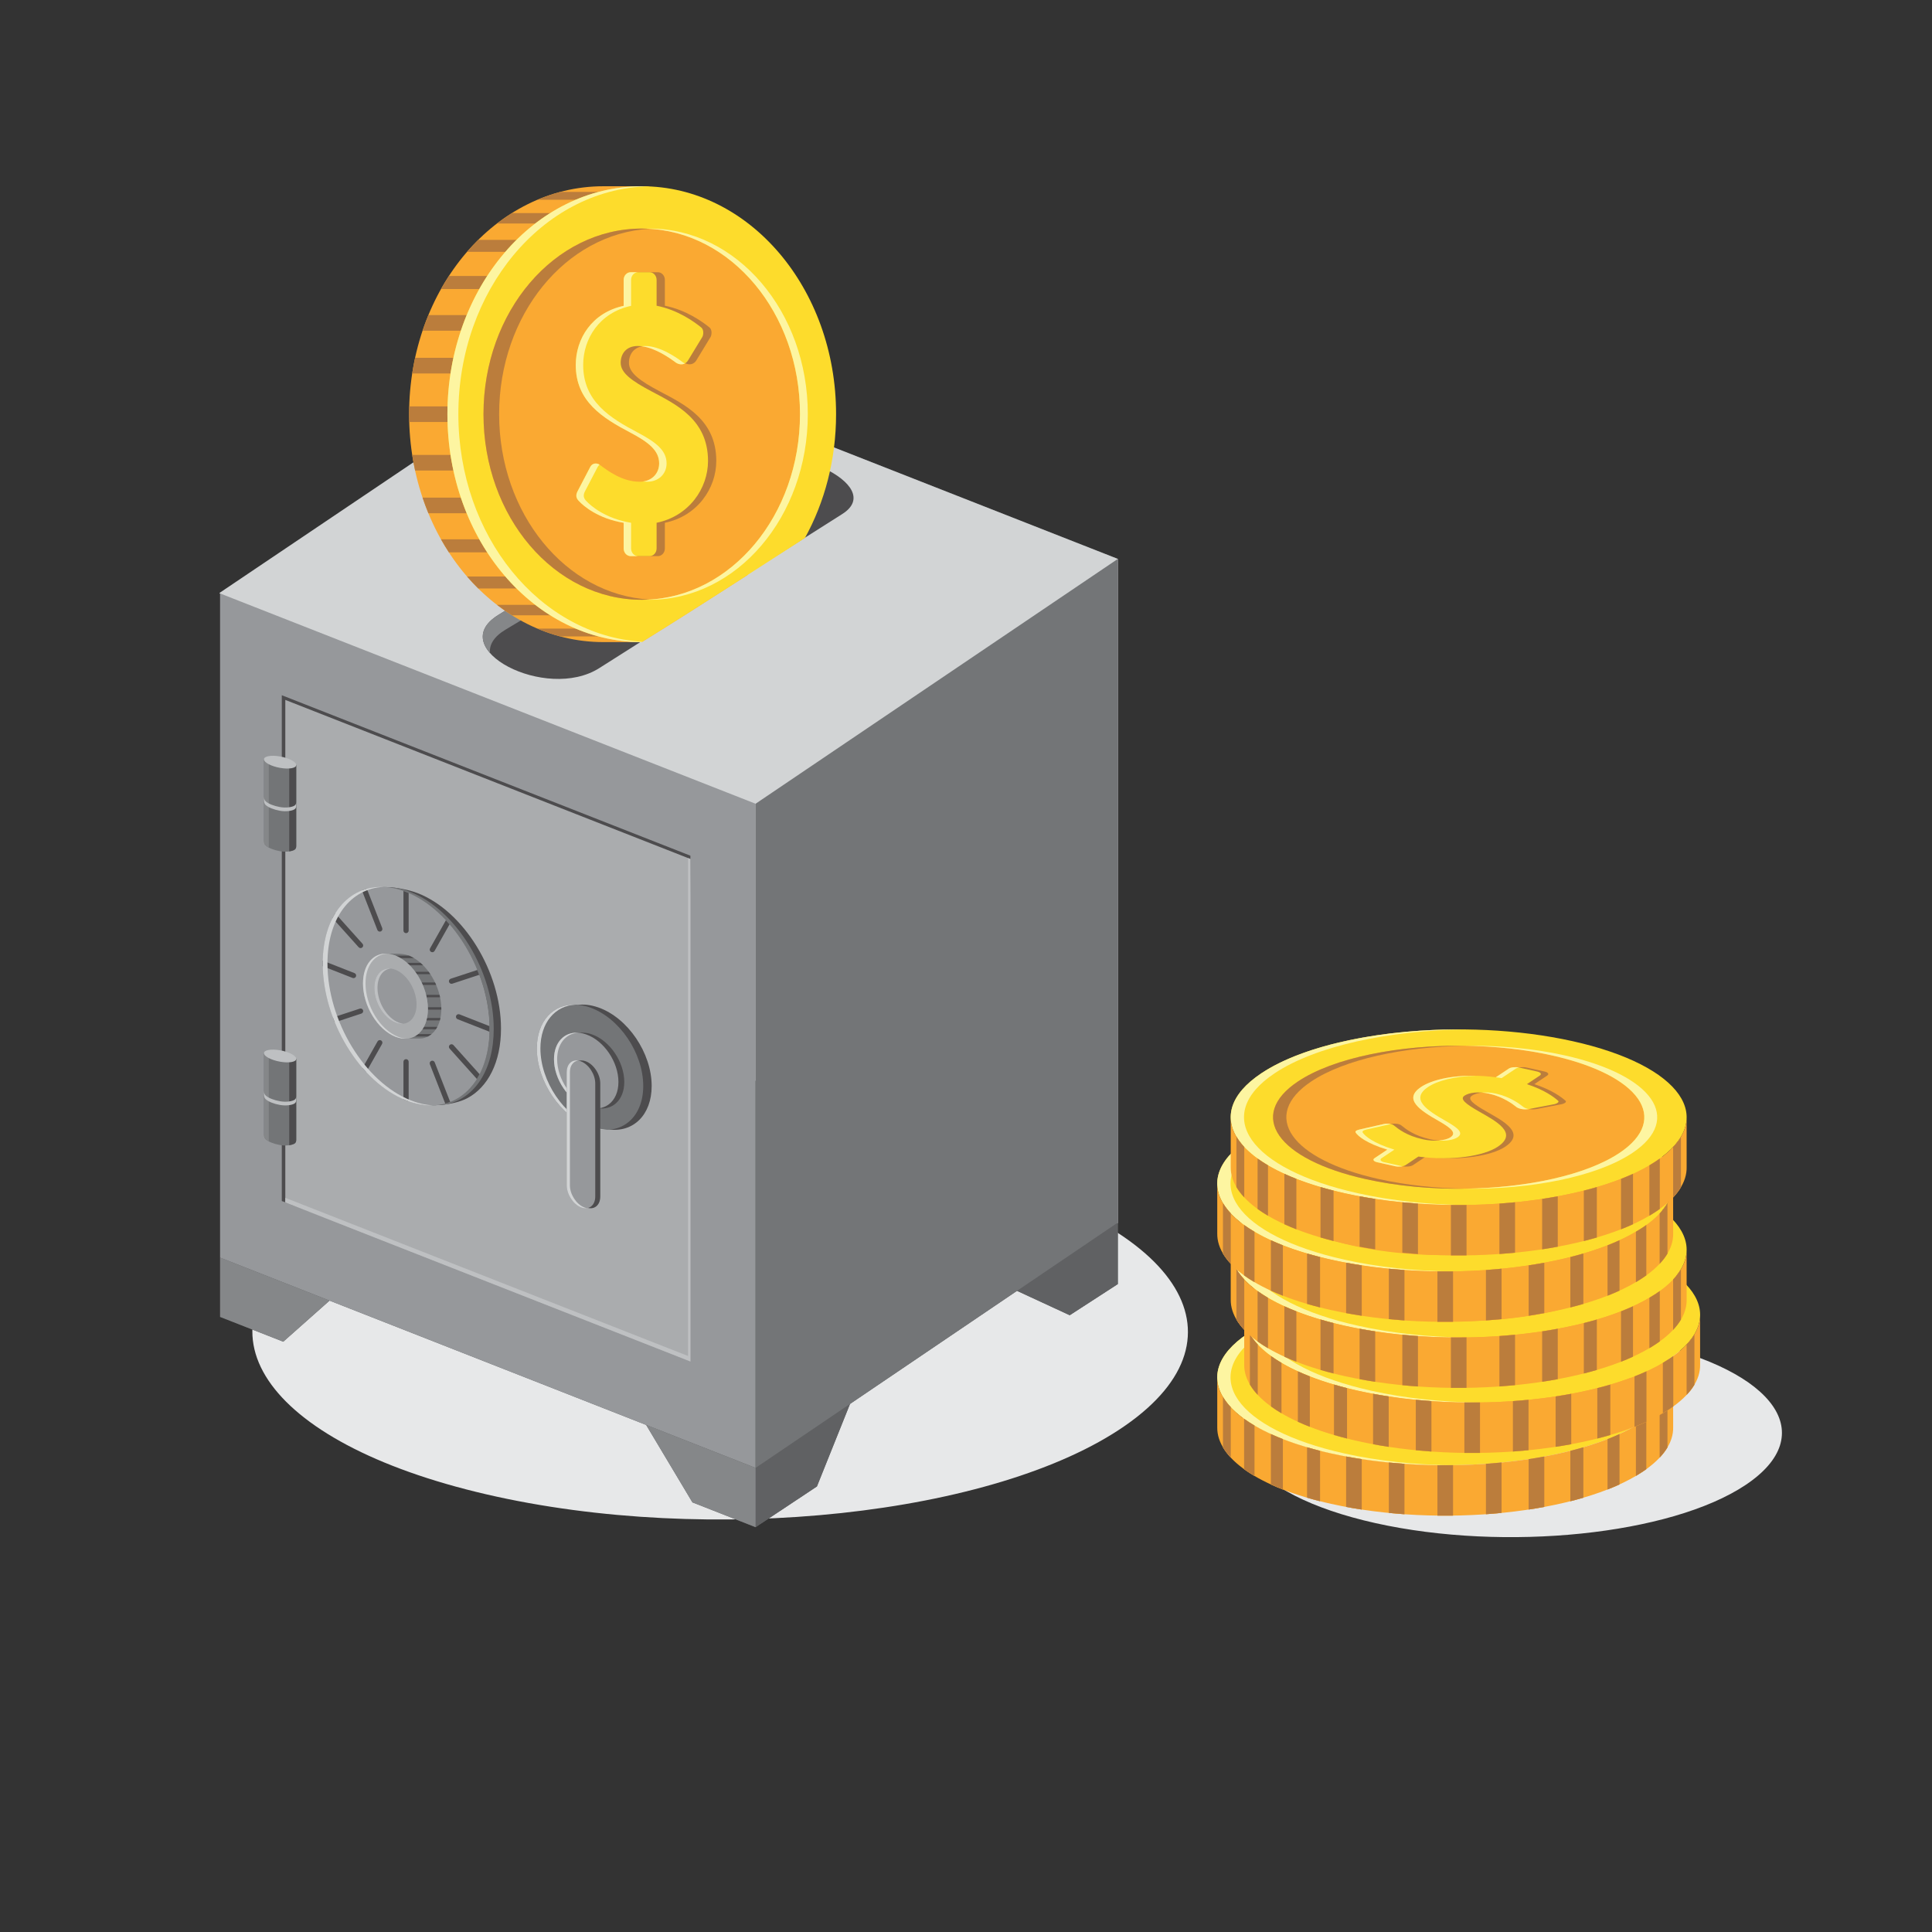 <svg width="646" height="646" viewBox="0 0 646 646" fill="none" xmlns="http://www.w3.org/2000/svg">
<rect x="0" y="0" width="646" height="646" fill="#333333" stroke="none"/>
<mask id="mask0_183_3983" style="mask-type:luminance" maskUnits="userSpaceOnUse" x="0" y="0" width="646" height="646">
<path d="M0 0H646V646H0V0Z" fill="white"/>
</mask>
<g mask="url(#mask0_183_3983)">
<path fill-rule="evenodd" clip-rule="evenodd" d="M318.987 390.936C393.784 408.27 419.413 446.658 376.228 476.679C333.044 506.701 237.397 516.988 162.6 499.654C87.802 482.321 62.174 443.933 105.358 413.911C148.543 383.889 244.189 373.603 318.987 390.936Z" fill="#E7E8E9"/>
<path fill-rule="evenodd" clip-rule="evenodd" d="M252.643 510.642L273.151 497.026L284.216 469.432L340.055 431.618L357.683 439.77L373.764 429.354V408.744L373.763 408.745V186.888V186.875L194.72 116.566L73.385 198.274L73.599 198.522V420.513V440.329L94.716 448.621L110.193 434.883L216.051 476.453L231.527 502.347L252.643 510.639V510.642Z" fill="#606163"/>
<path fill-rule="evenodd" clip-rule="evenodd" d="M252.644 510.641L273.151 497.027L284.534 468.639L252.644 490.029V510.641Z" fill="#606163"/>
<path fill-rule="evenodd" clip-rule="evenodd" d="M373.764 429.354L357.684 439.77L339.821 431.511L373.764 408.744V429.354Z" fill="#606163"/>
<path fill-rule="evenodd" clip-rule="evenodd" d="M194.72 116.566L373.765 186.876V408.955L194.72 338.645L73.384 198.275L194.72 116.566Z" fill="#D2D4D5"/>
<path fill-rule="evenodd" clip-rule="evenodd" d="M73.6 198.434L252.645 268.744V490.823L73.6 420.513V198.434Z" fill="#96989B"/>
<path fill-rule="evenodd" clip-rule="evenodd" d="M94.221 232.462L230.847 286.111L229.671 453.659L94.221 401.579V232.462Z" fill="#4D4C4E"/>
<path fill-rule="evenodd" clip-rule="evenodd" d="M95.397 234.031L230.846 287.222V455.228L95.397 402.037V234.031Z" fill="#AAACAE"/>
<path fill-rule="evenodd" clip-rule="evenodd" d="M139.641 298.635C155.035 304.611 167.519 324.88 167.519 343.906C167.519 355.209 163.113 363.534 156.311 367.17C151.566 369.708 142.52 370.351 137.665 368.468C137.337 368.342 137.011 368.006 136.686 367.866C151.661 373.083 163.651 362.554 163.651 343.906C163.651 324.88 151.169 304.613 135.773 298.635C131.367 296.924 127.202 296.572 123.498 297.382C128.216 295.649 135.996 297.221 139.641 298.635Z" fill="#4D4C4E"/>
<path fill-rule="evenodd" clip-rule="evenodd" d="M149.335 369.232C147.524 369.49 145.641 369.598 143.845 369.541C142.24 369.4 140.58 369.065 138.88 368.523C152.813 372.023 163.651 361.635 163.651 343.907C163.651 324.88 151.17 304.613 135.772 298.635C131.367 296.925 127.202 296.572 123.497 297.383C126.049 296.446 129.498 296.475 132.704 296.924C134.17 297.203 135.675 297.635 137.21 298.238C152.606 304.284 165.087 324.787 165.087 344.031C165.087 357.844 158.658 367.254 149.335 369.232Z" fill="#737577"/>
<path fill-rule="evenodd" clip-rule="evenodd" d="M135.772 298.237C151.169 304.284 163.651 324.787 163.651 344.031C163.651 363.277 151.169 373.976 135.772 367.931C120.376 361.883 107.894 341.381 107.894 322.136C107.894 302.89 120.376 292.19 135.772 298.237Z" fill="#96989B"/>
<path fill-rule="evenodd" clip-rule="evenodd" d="M128.578 318.873C128.652 318.865 128.729 318.862 128.807 318.862L128.984 318.863C128.847 318.863 128.711 318.867 128.578 318.873ZM136.711 319.519C142.701 321.87 147.562 329.853 147.562 337.345C147.562 342.801 144.984 346.494 141.269 347.186C140.933 347.248 140.632 347.234 140.294 347.234L136.494 347.233C140.366 346.682 143.077 342.942 143.077 337.345C143.077 329.853 138.219 321.872 132.226 319.519C131.109 319.081 130.034 318.869 129.022 318.863L132.839 318.888C134.045 318.896 135.349 318.985 136.711 319.519Z" fill="#737577"/>
<path fill-rule="evenodd" clip-rule="evenodd" d="M144.298 345.76C143.916 346.076 143.509 346.348 143.076 346.57H138.59C139.023 346.347 139.432 346.076 139.814 345.76H144.298ZM146.224 343.349C146.073 343.633 145.909 343.903 145.736 344.158H141.252C141.426 343.903 141.589 343.633 141.74 343.349H146.224ZM147.268 340.374C147.212 340.652 147.146 340.922 147.073 341.185H142.589C142.662 340.922 142.727 340.651 142.782 340.374H147.268ZM147.553 336.785L147.562 337.345L147.559 337.596H143.075L143.077 337.345L143.066 336.785H147.553ZM146.959 332.643C147.027 332.914 147.089 333.185 147.146 333.455H142.662C142.605 333.185 142.543 332.914 142.474 332.643H146.959ZM145.47 328.519C145.598 328.786 145.72 329.058 145.837 329.33H141.352C141.235 329.057 141.113 328.787 140.986 328.519H145.47ZM143.326 324.93C143.52 325.194 143.709 325.463 143.894 325.74H139.41C139.226 325.464 139.035 325.194 138.841 324.93H143.326ZM140.611 321.956C140.906 322.212 141.194 322.484 141.475 322.766H136.992C136.71 322.484 136.422 322.212 136.127 321.956H140.611ZM136.773 319.545C137.331 319.768 137.878 320.04 138.414 320.356H133.93C133.393 320.041 132.845 319.768 132.287 319.545H136.773Z" fill="#4D4C4E"/>
<path fill-rule="evenodd" clip-rule="evenodd" d="M127.802 310.321L122.663 297.176C122.101 297.332 121.55 297.513 121.01 297.722L126.183 310.954C126.356 311.399 126.861 311.621 127.308 311.446C127.754 311.272 127.976 310.768 127.802 310.321ZM121.217 315.565C121.536 315.922 121.505 316.472 121.149 316.79C120.792 317.11 120.242 317.079 119.923 316.722L111.187 306.987C111.471 306.436 111.773 305.906 112.09 305.395L121.217 315.565ZM159.453 360.776C159.77 360.264 160.071 359.734 160.355 359.183L151.618 349.446C151.3 349.09 150.75 349.06 150.393 349.378C150.036 349.698 150.005 350.248 150.324 350.604L159.453 360.776ZM118.537 325.38C118.984 325.554 119.204 326.06 119.03 326.506C118.856 326.952 118.351 327.173 117.905 326.999L107.904 323.072C107.897 322.759 107.894 322.446 107.894 322.135C107.894 321.823 107.897 321.512 107.904 321.205L118.537 325.38ZM163.641 344.964L153.005 340.787C152.56 340.614 152.338 340.107 152.512 339.66C152.687 339.215 153.192 338.994 153.639 339.167L163.641 343.095C163.647 343.408 163.651 343.719 163.651 344.03C163.651 344.344 163.647 344.655 163.641 344.964ZM120.302 337.257C120.758 337.109 121.249 337.359 121.397 337.815C121.544 338.271 121.294 338.762 120.838 338.91L111.948 341.834C111.73 341.297 111.519 340.756 111.315 340.214L120.302 337.257ZM160.232 325.954L151.246 328.91C150.79 329.059 150.298 328.811 150.147 328.355C149.997 327.899 150.245 327.406 150.701 327.256L159.595 324.331C159.816 324.868 160.028 325.409 160.232 325.954ZM126.241 348.214C126.476 347.797 127.005 347.649 127.422 347.883C127.839 348.119 127.987 348.647 127.752 349.064L122.447 358.464C122.033 358.02 121.625 357.565 121.225 357.1L126.241 348.214ZM150.321 309.067L145.307 317.956C145.072 318.372 144.543 318.521 144.126 318.285C143.709 318.051 143.561 317.521 143.797 317.104L149.1 307.702C149.512 308.146 149.92 308.603 150.321 309.067ZM134.901 355.02C134.901 354.54 135.291 354.149 135.772 354.149C136.254 354.149 136.643 354.54 136.643 355.02V368.253C136.354 368.151 136.064 368.044 135.772 367.93C135.481 367.815 135.191 367.694 134.901 367.569V355.02ZM136.643 298.597V311.146C136.643 311.627 136.254 312.016 135.772 312.016C135.291 312.016 134.901 311.627 134.901 311.146V297.912C135.191 298.015 135.481 298.122 135.772 298.236C136.064 298.351 136.354 298.472 136.643 298.597ZM148.875 368.992L143.734 355.847C143.56 355.402 143.781 354.896 144.228 354.722C144.674 354.548 145.179 354.77 145.354 355.216L150.528 368.445C149.99 368.654 149.439 368.838 148.875 368.992Z" fill="#4D4C4E"/>
<path fill-rule="evenodd" clip-rule="evenodd" d="M73.6 440.33L94.716 448.621L110.193 434.883L73.6 420.513V440.33Z" fill="#858789"/>
<path fill-rule="evenodd" clip-rule="evenodd" d="M252.644 510.64L231.527 502.347L216.051 476.452L252.644 490.824V510.64Z" fill="#858789"/>
<path fill-rule="evenodd" clip-rule="evenodd" d="M132.226 319.516C138.22 321.87 143.08 329.853 143.08 337.346C143.08 344.839 138.22 349.005 132.226 346.651C126.23 344.297 121.372 336.314 121.372 328.821C121.372 321.327 126.23 317.162 132.226 319.516Z" fill="#AAACAE"/>
<path fill-rule="evenodd" clip-rule="evenodd" d="M200.108 336.874C209.934 340.338 217.899 352.089 217.899 363.119C217.899 372.867 211.68 378.788 203.454 377.643C209.653 376.709 213.974 371.244 213.974 363.12C213.974 352.089 206.008 340.338 196.183 336.873C195.04 336.468 193.921 336.198 192.839 336.048C195.059 335.714 197.519 335.961 200.108 336.874Z" fill="#4D4C4E"/>
<path fill-rule="evenodd" clip-rule="evenodd" d="M197.288 336.873C207.115 340.338 215.079 352.09 215.079 363.12C215.079 374.151 207.115 380.283 197.288 376.818C187.462 373.354 179.498 361.601 179.498 350.572C179.498 339.54 187.462 333.408 197.288 336.873Z" fill="#737577"/>
<path fill-rule="evenodd" clip-rule="evenodd" d="M203.224 377.773C201.367 377.855 199.37 377.553 197.288 376.82C187.462 373.353 179.497 361.603 179.497 350.571C179.497 341.382 185.025 335.594 192.551 335.92C185.645 336.228 180.696 341.878 180.696 350.571C180.696 361.603 188.661 373.353 198.487 376.82C200.127 377.398 201.715 377.708 203.224 377.773Z" fill="#D2D4D5"/>
<path fill-rule="evenodd" clip-rule="evenodd" d="M373.764 186.888V408.818L373.651 408.868L252.644 490.813V268.746L373.764 186.888Z" fill="#737577"/>
<path fill-rule="evenodd" clip-rule="evenodd" d="M248.652 154.613L166.565 205.656C148.506 216.886 182.547 234.703 200.364 223.404L281.632 171.871C296.959 162.152 261.371 146.704 248.652 154.613Z" fill="#4D4C4E"/>
<path fill-rule="evenodd" clip-rule="evenodd" d="M251.426 153.351L166.566 205.657C160.186 209.589 160.26 214.307 163.819 218.292C163.59 215.657 165.051 212.929 168.963 210.576L255.715 158.397L251.426 153.351Z" fill="#858789"/>
<path fill-rule="evenodd" clip-rule="evenodd" d="M201.77 62.276L216.56 62.28C245.061 70.35 266.749 102.582 266.749 138.488C266.749 159.148 260.529 178.267 249.854 192.336C238.169 199.86 226.46 207.345 214.612 214.686L201.77 214.698C165.885 214.698 136.792 180.577 136.792 138.488C136.792 96.398 165.885 62.276 201.77 62.276Z" fill="#FAA932"/>
<path fill-rule="evenodd" clip-rule="evenodd" d="M141.291 166.394H162.673V171.62H143.242C142.538 169.912 141.888 168.17 141.291 166.394ZM147.458 180.33L170.24 180.329V184.684H150.09C149.171 183.272 148.293 181.818 147.458 180.33ZM156.166 192.765H178.295V196.771H159.911C158.618 195.493 157.368 194.156 156.166 192.765ZM179.718 210.188L203.858 210.189V212.802H187.338C184.735 212.109 182.192 211.235 179.718 210.188ZM166.18 202.249H188.961V205.733H171.185C169.469 204.658 167.799 203.495 166.18 202.249ZM136.834 135.884H157.678V141.109H136.835C136.808 140.239 136.792 139.366 136.792 138.489C136.792 137.616 136.808 136.748 136.834 135.884ZM138.797 119.641L159.366 119.642V124.868H137.83C138.101 123.105 138.423 121.361 138.797 119.641ZM143.242 105.355H162.686V110.582H141.291C141.887 108.806 142.538 107.063 143.242 105.355ZM150.089 92.291H170.253V96.646L147.457 96.647C148.292 95.159 149.17 93.704 150.089 92.291ZM159.908 80.204L178.307 80.203V84.209L156.166 84.21C157.368 82.821 158.616 81.481 159.908 80.204ZM187.338 64.173L203.871 64.174V66.787L179.71 66.786C182.186 65.739 184.734 64.867 187.338 64.173ZM171.181 71.242H188.974V74.726L166.178 74.727C167.796 73.481 169.466 72.318 171.181 71.242ZM137.831 152.107H159.353V157.333L138.797 157.332C138.424 155.614 138.102 153.871 137.831 152.107Z" fill="#BB7D3C"/>
<path fill-rule="evenodd" clip-rule="evenodd" d="M214.581 62.276C250.466 62.276 279.558 96.397 279.558 138.487C279.558 153.759 275.725 167.981 269.13 179.905C251.002 191.588 232.961 203.315 214.59 214.698H214.581C178.694 214.698 149.602 180.577 149.602 138.487C149.602 96.398 178.694 62.276 214.581 62.276Z" fill="#FDDC2C"/>
<path fill-rule="evenodd" clip-rule="evenodd" d="M214.581 76.428C243.804 76.428 267.493 104.214 267.493 138.489C267.493 172.762 243.804 200.548 214.581 200.548C185.358 200.548 161.668 172.762 161.668 138.488C161.668 104.214 185.358 76.428 214.581 76.428Z" fill="#FAA932"/>
<path fill-rule="evenodd" clip-rule="evenodd" d="M214.581 76.428C215.457 76.428 216.328 76.455 217.194 76.504C189.185 78.102 166.893 105.242 166.893 138.488C166.893 171.734 189.185 198.875 217.194 200.472C216.328 200.521 215.457 200.548 214.581 200.548C185.358 200.548 161.668 172.762 161.668 138.488C161.668 104.214 185.358 76.428 214.581 76.428Z" fill="#BB7D3C"/>
<path fill-rule="evenodd" clip-rule="evenodd" d="M222.308 174.797C233.124 172.6 239.503 163.324 239.503 154.127C239.503 140.225 228.798 135.217 220.536 130.82C213.964 127.345 210.301 124.687 210.301 121.313C210.301 118.349 212.086 115.691 216.029 115.69C221.005 115.692 226.546 119.577 228.706 121.212C230.582 122.438 232.179 121.621 232.837 120.497L237.625 112.624C238 111.909 238.189 110.069 237.062 109.355C234.783 107.536 229.434 103.645 222.308 102.222V93.578C222.308 92.873 222.044 92.235 221.619 91.772C221.194 91.31 220.607 91.022 219.959 91.022H213.646C212.998 91.022 212.41 91.31 211.986 91.772C211.561 92.234 211.296 92.874 211.296 93.579V102.266C200.617 104.561 195.278 113.333 195.278 122.03C195.278 134.296 204.386 139.815 213.494 144.62C219.691 147.891 223.165 150.651 223.165 154.944C223.165 158.522 220.677 162.601 216.92 162.601C211.005 162.601 205.623 162.305 203.003 160.355C202.057 159.65 200.999 159.954 199.81 160.968L195.842 164.348C194.684 165.336 195.466 166.596 196.217 167.414C197.99 169.344 202.862 173.409 211.296 174.803V183.397C211.296 184.1 211.561 184.739 211.986 185.203H211.989C212.414 185.665 213.002 185.952 213.646 185.952H219.959C220.602 185.953 221.19 185.665 221.615 185.203H221.619C222.044 184.74 222.308 184.099 222.308 183.396V174.797Z" fill="#BB7D3C"/>
<path fill-rule="evenodd" clip-rule="evenodd" d="M219.544 174.798C230.362 172.6 236.74 163.324 236.74 154.127C236.74 140.225 226.036 135.216 217.773 130.822C211.2 127.345 207.537 124.687 207.537 121.314C207.537 118.35 209.322 115.691 213.266 115.691C218.242 115.691 223.782 119.577 225.942 121.212C227.82 122.438 229.416 121.621 230.072 120.496L234.861 112.626C235.237 111.91 235.425 110.069 234.299 109.356C232.02 107.536 226.672 103.645 219.544 102.223V93.579C219.544 92.874 219.28 92.234 218.856 91.771C218.432 91.31 217.844 91.021 217.196 91.022L210.882 91.021C210.234 91.023 209.647 91.31 209.223 91.773C208.798 92.235 208.534 92.874 208.534 93.579V102.266C197.854 104.56 192.516 113.333 192.516 122.03C192.516 134.296 201.622 139.815 210.73 144.619C216.927 147.891 220.401 150.652 220.401 154.945C220.401 158.524 217.678 161.077 213.923 161.077C208.008 161.078 203.219 157.398 200.591 155.456C199.651 154.74 198.148 154.74 197.397 156.068L193.078 164.349C192.421 165.677 192.702 166.597 193.453 167.416C195.226 169.345 200.098 173.408 208.534 174.803V183.397C208.534 184.101 208.798 184.74 209.223 185.204H209.225C209.65 185.666 210.239 185.952 210.882 185.951L217.196 185.952C217.838 185.952 218.427 185.664 218.852 185.202H218.856C219.28 184.739 219.544 184.101 219.544 183.397V174.798Z" fill="#FDDC2C"/>
<path fill-rule="evenodd" clip-rule="evenodd" d="M214.58 62.276C215.193 62.275 215.801 62.287 216.41 62.308C181.37 63.444 153.26 97.116 153.26 138.488C153.26 179.21 180.495 212.471 214.765 214.59L214.59 214.698H214.58C178.694 214.698 149.602 180.577 149.602 138.488C149.602 96.398 178.694 62.276 214.58 62.276Z" fill="#FDF5A1"/>
<path fill-rule="evenodd" clip-rule="evenodd" d="M200.477 155.374C199.533 154.741 198.119 154.792 197.397 156.068L193.078 164.349C192.421 165.677 192.702 166.597 193.453 167.416C195.226 169.345 200.098 173.407 208.534 174.803V183.397C208.534 184.1 208.798 184.74 209.223 185.204H209.225C209.65 185.666 210.239 185.952 210.882 185.951L213.335 185.952C212.703 185.945 212.127 185.658 211.709 185.202L211.706 185.203C211.28 184.74 211.016 184.1 211.016 183.397V174.803C202.58 173.407 197.709 169.345 195.936 167.416C195.185 166.596 194.903 165.677 195.561 164.349L199.879 156.067C200.046 155.774 200.25 155.545 200.477 155.374ZM213.334 91.022C212.699 91.03 212.123 91.316 211.706 91.772C211.28 92.235 211.016 92.874 211.016 93.579V102.266C200.336 104.56 194.998 113.333 194.998 122.03C194.998 134.296 204.106 139.815 213.213 144.62C219.41 147.891 222.884 150.65 222.884 154.944C222.884 158.522 220.162 161.077 216.406 161.076C215.925 161.077 215.452 161.052 214.985 161.006C218.181 160.572 220.401 158.176 220.401 154.945C220.401 150.651 216.927 147.891 210.73 144.619C201.622 139.815 192.516 134.296 192.516 122.03C192.516 113.333 197.854 104.56 208.534 102.266V93.579C208.534 92.874 208.798 92.235 209.223 91.773C209.647 91.31 210.234 91.023 210.882 91.021L213.334 91.022ZM214.577 115.777C219.182 116.351 223.97 119.718 225.942 121.212C227.126 121.987 228.2 121.946 228.996 121.528C228.809 121.444 228.618 121.337 228.425 121.212C226.265 119.577 220.724 115.691 215.748 115.691C215.335 115.691 214.943 115.722 214.577 115.777Z" fill="#FDF5A1"/>
<path fill-rule="evenodd" clip-rule="evenodd" d="M217.194 76.428C246.417 76.428 270.106 104.214 270.106 138.488C270.106 172.762 246.417 200.548 217.194 200.548C216.757 200.548 216.322 200.542 215.887 200.528C244.506 199.713 267.492 172.249 267.492 138.488C267.492 104.727 244.506 77.261 215.887 76.448C216.322 76.435 216.757 76.428 217.194 76.428Z" fill="#FDF5A1"/>
<path fill-rule="evenodd" clip-rule="evenodd" d="M88.263 253.868L99.05 255.753V282.903C99.05 283.537 98.855 283.972 98.285 284.244C97.411 284.665 95.647 284.971 93.615 284.614C91.564 284.255 89.787 283.524 88.922 282.768C88.264 282.191 88.288 281.615 88.263 280.992V253.868ZM88.263 352.114L99.05 353.999V381.149C99.05 381.783 98.855 382.217 98.285 382.49C97.411 382.909 95.647 383.217 93.615 382.86C91.564 382.5 89.787 381.769 88.922 381.013C88.264 380.437 88.288 379.861 88.263 379.237V352.114Z" fill="#737577"/>
<path fill-rule="evenodd" clip-rule="evenodd" d="M89.881 254.151V283.407C89.496 283.202 89.171 282.986 88.922 282.768C88.264 282.193 88.29 281.616 88.263 280.992V253.868L89.881 254.151ZM88.263 352.114L89.881 352.397V381.652C89.496 381.447 89.171 381.231 88.922 381.013C88.264 380.437 88.29 379.861 88.263 379.237V352.114Z" fill="#858789"/>
<path fill-rule="evenodd" clip-rule="evenodd" d="M96.704 284.682V255.344L99.051 255.753V282.903C99.051 283.539 98.856 283.973 98.285 284.245C97.908 284.428 97.363 284.587 96.704 284.682ZM96.704 353.589L99.051 353.999V381.149C99.051 381.784 98.856 382.217 98.285 382.491C97.908 382.672 97.363 382.832 96.704 382.927V353.589Z" fill="#4D4C4E"/>
<path fill-rule="evenodd" clip-rule="evenodd" d="M99.05 268.17V269.381C99.05 270.016 98.855 270.45 98.284 270.723C97.41 271.143 95.646 271.449 93.615 271.092C91.564 270.733 89.788 270.002 88.922 269.246C88.265 268.669 88.289 268.093 88.264 267.469V266.23C88.289 266.853 88.265 267.429 88.922 268.006C89.788 268.762 91.564 269.492 93.615 269.852C95.646 270.208 97.41 269.902 98.284 269.482C98.847 269.214 99.045 268.789 99.05 268.17Z" fill="#BEC0C2"/>
<path fill-rule="evenodd" clip-rule="evenodd" d="M99.05 366.539V367.748C99.05 368.384 98.855 368.819 98.284 369.091C97.41 369.511 95.646 369.816 93.615 369.461C91.564 369.102 89.788 368.37 88.922 367.614C88.265 367.038 88.289 366.462 88.264 365.839V364.598C88.289 365.221 88.265 365.798 88.922 366.374C89.788 367.131 91.564 367.861 93.615 368.22C95.646 368.577 97.41 368.271 98.284 367.851C98.847 367.582 99.045 367.158 99.05 366.539Z" fill="#BEC0C2"/>
<path fill-rule="evenodd" clip-rule="evenodd" d="M197.966 345.879C203.921 347.978 208.742 355.093 208.742 361.775C208.742 367.817 204.795 371.433 199.633 370.513C203.213 369.811 205.68 366.551 205.68 361.775C205.68 355.093 200.856 347.977 194.906 345.879C194.34 345.679 193.784 345.533 193.24 345.435C194.668 345.155 196.272 345.281 197.966 345.879Z" fill="#4D4C4E"/>
<path fill-rule="evenodd" clip-rule="evenodd" d="M196.012 345.878C201.962 347.976 206.786 355.093 206.786 361.775C206.786 368.454 201.962 372.168 196.012 370.069C190.062 367.971 185.238 360.854 185.238 354.173C185.238 347.494 190.062 343.779 196.012 345.878Z" fill="#96989B"/>
<path fill-rule="evenodd" clip-rule="evenodd" d="M199.768 370.639C198.598 370.714 197.332 370.535 196.011 370.07C190.062 367.971 185.237 360.854 185.237 354.174C185.237 348.54 188.668 345.016 193.313 345.311C189.214 345.577 186.294 348.978 186.294 354.174C186.294 360.854 191.118 367.971 197.067 370.07C198 370.398 198.904 370.584 199.768 370.639Z" fill="#D2D4D5"/>
<path fill-rule="evenodd" clip-rule="evenodd" d="M195.948 354.889C198.57 355.92 200.714 359.234 200.714 362.26V400.071C200.714 403.097 198.571 404.729 195.949 403.699L195.945 403.697C197.08 403.136 197.815 401.842 197.815 400.071V362.26C197.815 359.235 195.674 355.922 193.053 354.891C193.857 354.493 194.862 354.462 195.948 354.889Z" fill="#4D4C4E"/>
<path fill-rule="evenodd" clip-rule="evenodd" d="M194.267 354.888C196.889 355.918 199.033 359.235 199.033 362.26V400.069C199.033 403.095 196.889 404.728 194.267 403.698C191.646 402.669 189.501 399.352 189.501 396.326V358.517C189.501 355.492 191.646 353.859 194.267 354.888Z" fill="#96989B"/>
<path fill-rule="evenodd" clip-rule="evenodd" d="M196.311 403.966C195.691 404.065 194.998 403.985 194.267 403.699C191.646 402.669 189.502 399.353 189.502 396.327V358.517C189.502 355.879 191.13 354.301 193.282 354.62C191.674 354.876 190.559 356.332 190.559 358.517V396.327C190.559 399.353 192.703 402.669 195.324 403.699C195.663 403.832 195.992 403.919 196.311 403.966Z" fill="#D2D4D5"/>
<path fill-rule="evenodd" clip-rule="evenodd" d="M135.904 347.297C134.756 347.362 133.515 347.159 132.225 346.652C126.231 344.297 121.371 336.315 121.371 328.821C121.371 322.557 124.769 318.62 129.385 318.873C125.204 319.117 122.216 322.944 122.216 328.82C122.216 336.314 127.075 344.297 133.071 346.652C134.051 347.037 135.001 347.246 135.904 347.297Z" fill="#D2D4D5"/>
<path fill-rule="evenodd" clip-rule="evenodd" d="M144.927 369.601C142.059 369.719 138.979 369.188 135.772 367.93C120.375 361.883 107.895 341.381 107.895 322.135C107.895 306.158 116.497 296.074 128.228 296.567C117.323 297.016 109.495 306.895 109.495 322.135C109.495 341.381 121.977 361.883 137.373 367.93C139.991 368.958 142.525 369.501 144.927 369.601Z" fill="#D2D4D5"/>
<path fill-rule="evenodd" clip-rule="evenodd" d="M132.225 324.256C136.127 325.787 139.288 330.982 139.288 335.856C139.288 340.732 136.127 343.444 132.225 341.912C128.325 340.379 125.163 335.185 125.163 330.309C125.163 325.435 128.325 322.724 132.225 324.256Z" fill="#96989B"/>
<path fill-rule="evenodd" clip-rule="evenodd" d="M134.865 342.31C134.05 342.401 133.158 342.278 132.226 341.911C128.325 340.38 125.164 335.185 125.164 330.31C125.164 326.115 127.504 323.522 130.642 323.857C128.048 324.144 126.219 326.599 126.219 330.31C126.219 335.185 129.381 340.38 133.281 341.911C133.825 342.126 134.355 342.255 134.865 342.31Z" fill="#BEC0C2"/>
<path fill-rule="evenodd" clip-rule="evenodd" d="M230.062 286.913L230.846 287.221V455.227L95.397 402.036V400.516L230.062 453.398V286.913Z" fill="#BEC0C2"/>
<path fill-rule="evenodd" clip-rule="evenodd" d="M93.656 252.94C96.639 253.466 99.058 254.744 99.058 255.797C99.058 256.851 96.639 257.278 93.656 256.753C90.673 256.227 88.254 254.948 88.254 253.895C88.254 252.842 90.673 252.414 93.656 252.94Z" fill="#BEC0C2"/>
<path fill-rule="evenodd" clip-rule="evenodd" d="M93.656 351.185C96.639 351.71 99.058 352.989 99.058 354.043C99.058 355.095 96.639 355.522 93.656 354.997C90.673 354.472 88.254 353.193 88.254 352.139C88.254 351.087 90.673 350.66 93.656 351.185Z" fill="#BEC0C2"/>
</g>
<mask id="mask1_183_3983" style="mask-type:luminance" maskUnits="userSpaceOnUse" x="0" y="0" width="646" height="646">
<path d="M0 0H646V646H0V0Z" fill="white"/>
</mask>
<g mask="url(#mask1_183_3983)">
<path fill-rule="evenodd" clip-rule="evenodd" d="M550.522 448.861C593.841 458.496 608.685 479.835 583.673 496.522C558.664 513.21 503.269 518.928 459.951 509.293C416.631 499.659 401.789 478.32 426.799 461.633C451.809 444.944 507.204 439.226 550.522 448.861Z" fill="#E7E8E9"/>
<path fill-rule="evenodd" clip-rule="evenodd" d="M521.337 435.147C557.788 443.254 570.277 461.209 549.232 475.251C528.188 489.294 481.576 494.104 445.126 485.997C408.676 477.89 396.185 459.934 417.23 445.893C438.275 431.851 484.886 427.039 521.337 435.147Z" fill="#FDDC2C"/>
<path fill-rule="evenodd" clip-rule="evenodd" d="M485.337 489.922C471.705 490.073 457.802 488.817 445.125 485.998C408.674 477.892 396.186 459.935 417.23 445.893C431.747 436.206 458.435 430.914 485.558 431.223C459.996 431.506 435.396 436.735 421.673 445.893C400.627 459.935 413.116 477.892 449.567 485.998C460.869 488.511 473.147 489.783 485.337 489.922Z" fill="#FDF5A1"/>
<path fill-rule="evenodd" clip-rule="evenodd" d="M514.261 439.868C543.943 446.471 554.114 461.091 536.977 472.526C519.839 483.961 481.883 487.878 452.201 481.277C422.519 474.676 412.348 460.054 429.486 448.62C446.623 437.185 484.579 433.267 514.261 439.868Z" fill="#FAA932"/>
<path fill-rule="evenodd" clip-rule="evenodd" d="M559.438 461.105L559.453 477.214C559.559 482.272 556.271 487.409 549.232 492.105C528.188 506.146 481.576 510.958 445.126 502.851C420.517 497.378 406.831 487.416 407.01 477.199L407.011 461.127L407.022 461.073C407.487 471.032 421.099 480.654 445.126 485.997C481.576 494.104 528.187 489.293 549.232 475.251C555.926 470.785 559.222 465.921 559.438 461.105Z" fill="#FAA932"/>
<path fill-rule="evenodd" clip-rule="evenodd" d="M411.531 487.376C410.479 486.248 409.606 485.099 408.917 483.931V467.077C409.606 468.244 410.48 469.393 411.531 470.519V487.376ZM419.469 493.518C418.217 492.78 417.056 492.022 415.986 491.248V474.393C417.055 475.169 418.219 475.925 419.469 476.664V493.518ZM428.954 498.045C427.556 497.499 426.22 496.935 424.948 496.353V479.5C426.219 480.082 427.557 480.645 428.954 481.191V498.045ZM441.39 501.963C439.894 501.586 438.442 501.192 437.036 500.779V483.925C438.441 484.338 439.893 484.732 441.39 485.11V501.963ZM455.324 504.748C453.566 504.482 451.824 504.187 450.098 503.865V487.011C451.824 487.333 453.567 487.627 455.324 487.895V504.748ZM469.611 506.317C467.863 506.195 466.121 506.049 464.385 505.878V489.025C466.121 489.196 467.863 489.341 469.611 489.465V506.317ZM485.853 506.768C484.115 506.792 482.371 506.794 480.627 506.77V489.918C482.371 489.942 484.115 489.94 485.853 489.915V506.768ZM502.077 505.87C500.35 506.04 498.608 506.186 496.851 506.309V489.457C498.606 489.333 500.35 489.187 502.077 489.017V505.87ZM516.364 503.866C514.649 504.185 512.905 504.476 511.138 504.743V487.891C512.906 487.623 514.649 487.332 516.364 487.012V503.866ZM529.428 500.783C528.009 501.199 526.557 501.594 525.072 501.968V485.116C526.557 484.742 528.009 484.345 529.428 483.929V500.783ZM541.516 496.348C540.231 496.937 538.894 497.502 537.51 498.042V481.19C538.894 480.649 540.231 480.083 541.516 479.495V496.348ZM550.478 491.24C550.076 491.53 549.662 491.818 549.232 492.104C548.515 492.583 547.767 493.048 546.993 493.505V476.651C547.767 476.195 548.515 475.73 549.232 475.251C549.661 474.964 550.076 474.676 550.478 474.387V491.24ZM557.547 483.967C556.864 485.118 555.993 486.26 554.932 487.389V470.534C555.993 469.405 556.864 468.261 557.547 467.109V483.967Z" fill="#FAA932"/>
<path fill-rule="evenodd" clip-rule="evenodd" d="M411.531 487.376C410.479 486.248 409.606 485.099 408.917 483.931V467.077C409.606 468.244 410.48 469.393 411.531 470.519V487.376ZM419.469 493.518C418.217 492.78 417.056 492.022 415.986 491.248V474.393C417.055 475.169 418.219 475.925 419.469 476.664V493.518ZM428.954 498.045C427.556 497.499 426.22 496.935 424.948 496.353V479.5C426.219 480.082 427.557 480.645 428.954 481.191V498.045ZM441.39 501.963C439.894 501.586 438.442 501.192 437.036 500.779V483.925C438.441 484.338 439.893 484.732 441.39 485.11V501.963ZM455.324 504.748C453.566 504.482 451.824 504.187 450.098 503.865V487.011C451.824 487.333 453.567 487.627 455.324 487.895V504.748ZM469.611 506.317C467.863 506.195 466.121 506.049 464.385 505.878V489.025C466.121 489.196 467.863 489.341 469.611 489.465V506.317ZM485.853 506.768C484.115 506.792 482.371 506.794 480.627 506.77V489.918C482.371 489.942 484.115 489.94 485.853 489.915V506.768ZM502.077 505.87C500.35 506.04 498.608 506.186 496.851 506.309V489.457C498.606 489.333 500.35 489.187 502.077 489.017V505.87ZM516.364 503.866C514.649 504.185 512.905 504.476 511.138 504.743V487.891C512.906 487.623 514.649 487.332 516.364 487.012V503.866ZM529.428 500.783C528.009 501.199 526.557 501.594 525.072 501.968V485.116C526.557 484.742 528.009 484.345 529.428 483.929V500.783ZM541.516 496.348C540.231 496.937 538.894 497.502 537.51 498.042V481.19C538.894 480.649 540.231 480.083 541.516 479.495V496.348ZM550.478 491.24C550.076 491.53 549.662 491.818 549.232 492.104C548.515 492.583 547.767 493.048 546.993 493.505V476.651C547.767 476.195 548.515 475.73 549.232 475.251C549.661 474.964 550.076 474.676 550.478 474.387V491.24ZM557.547 483.967C556.864 485.118 555.993 486.26 554.932 487.389V470.534C555.993 469.405 556.864 468.261 557.547 467.109V483.967Z" fill="#BB7D3C"/>
<path fill-rule="evenodd" clip-rule="evenodd" d="M530.352 414.18C566.802 422.288 579.292 440.243 558.247 454.284C537.201 468.327 490.591 473.137 454.141 465.031C417.689 456.924 405.2 438.968 426.245 424.926C447.29 410.884 493.9 406.073 530.352 414.18Z" fill="#FDDC2C"/>
<path fill-rule="evenodd" clip-rule="evenodd" d="M494.351 468.955C480.72 469.105 466.816 467.85 454.14 465.029C417.689 456.924 405.2 438.966 426.245 424.924C440.762 415.238 467.45 409.945 494.573 410.255C469.011 410.537 444.411 415.766 430.687 424.924C409.642 438.966 422.13 456.924 458.582 465.029C469.883 467.544 482.162 468.815 494.351 468.955Z" fill="#FDF5A1"/>
<path fill-rule="evenodd" clip-rule="evenodd" d="M523.276 418.901C552.958 425.502 563.129 440.124 545.992 451.557C528.854 462.992 490.898 466.91 461.216 460.309C431.534 453.708 421.363 439.085 438.5 427.651C455.638 416.216 493.594 412.298 523.276 418.901Z" fill="#FAA932"/>
<path fill-rule="evenodd" clip-rule="evenodd" d="M568.452 440.138L568.467 456.247C568.574 461.305 565.285 466.441 558.246 471.137C537.203 485.178 490.589 489.99 454.14 481.884C429.532 476.412 415.844 466.448 416.024 456.232L416.025 440.161L416.036 440.105C416.501 450.064 430.113 459.687 454.14 465.03C490.59 473.137 537.202 468.325 558.246 454.283C564.94 449.817 568.236 444.954 568.452 440.138Z" fill="#FAA932"/>
<path fill-rule="evenodd" clip-rule="evenodd" d="M420.544 466.408C419.492 465.282 418.62 464.131 417.931 462.964V446.111C418.619 447.276 419.493 448.426 420.544 449.552V466.408ZM428.484 472.55C427.231 471.813 426.071 471.055 425 470.281V453.427C426.069 454.202 427.232 454.957 428.484 455.696V472.55ZM437.968 477.078C436.569 476.533 435.234 475.968 433.962 475.386V458.534C435.233 459.114 436.571 459.679 437.968 460.225V477.078ZM450.404 480.997C448.909 480.619 447.456 480.224 446.049 479.812V462.958C447.455 463.37 448.907 463.765 450.404 464.143V480.997ZM464.339 483.78C462.58 483.514 460.838 483.22 459.113 482.898V466.044C460.838 466.366 462.581 466.659 464.339 466.927V483.78ZM478.626 485.35C476.878 485.228 475.135 485.082 473.4 484.911V468.058C475.135 468.229 476.878 468.374 478.626 468.497V485.35ZM494.867 485.802C493.128 485.826 491.385 485.826 489.641 485.804V468.951C491.385 468.974 493.128 468.972 494.867 468.948V485.802ZM511.091 484.902C509.364 485.072 507.622 485.218 505.865 485.342V468.49C507.621 468.366 509.364 468.219 511.091 468.049V484.902ZM525.378 482.899C523.663 483.218 521.919 483.508 520.152 483.776V466.923C521.92 466.655 523.663 466.365 525.378 466.045V482.899ZM538.441 479.816C537.023 480.232 535.571 480.626 534.087 481.001V464.148C535.571 463.775 537.023 463.379 538.441 462.962V479.816ZM550.53 475.38C549.245 475.969 547.908 476.534 546.524 477.074V460.223C547.908 459.681 549.245 459.115 550.53 458.527V475.38ZM559.492 470.274C559.091 470.563 558.675 470.851 558.246 471.137C557.529 471.615 556.781 472.082 556.007 472.538V455.685C556.781 455.228 557.529 454.762 558.246 454.284C558.674 453.997 559.091 453.71 559.492 453.419V470.274ZM566.56 463.001C565.877 464.151 565.007 465.292 563.946 466.422V449.568C565.007 448.438 565.878 447.293 566.56 446.141V463.001Z" fill="#FAA932"/>
<path fill-rule="evenodd" clip-rule="evenodd" d="M420.544 466.408C419.492 465.282 418.62 464.131 417.931 462.964V446.111C418.619 447.276 419.493 448.426 420.544 449.552V466.408ZM428.484 472.55C427.231 471.813 426.071 471.055 425 470.281V453.427C426.069 454.202 427.232 454.957 428.484 455.696V472.55ZM437.968 477.078C436.569 476.533 435.234 475.968 433.962 475.386V458.534C435.233 459.114 436.571 459.679 437.968 460.225V477.078ZM450.404 480.997C448.909 480.619 447.456 480.224 446.049 479.812V462.958C447.455 463.37 448.907 463.765 450.404 464.143V480.997ZM464.339 483.78C462.58 483.514 460.838 483.22 459.113 482.898V466.044C460.838 466.366 462.581 466.659 464.339 466.927V483.78ZM478.626 485.35C476.878 485.228 475.135 485.082 473.4 484.911V468.058C475.135 468.229 476.878 468.374 478.626 468.497V485.35ZM494.867 485.802C493.128 485.826 491.385 485.826 489.641 485.804V468.951C491.385 468.974 493.128 468.972 494.867 468.948V485.802ZM511.091 484.902C509.364 485.072 507.622 485.218 505.865 485.342V468.49C507.621 468.366 509.364 468.219 511.091 468.049V484.902ZM525.378 482.899C523.663 483.218 521.919 483.508 520.152 483.776V466.923C521.92 466.655 523.663 466.365 525.378 466.045V482.899ZM538.441 479.816C537.023 480.232 535.571 480.626 534.087 481.001V464.148C535.571 463.775 537.023 463.379 538.441 462.962V479.816ZM550.53 475.38C549.245 475.969 547.908 476.534 546.524 477.074V460.223C547.908 459.681 549.245 459.115 550.53 458.527V475.38ZM559.492 470.274C559.091 470.563 558.675 470.851 558.246 471.137C557.529 471.615 556.781 472.082 556.007 472.538V455.685C556.781 455.228 557.529 454.762 558.246 454.284C558.674 453.997 559.091 453.71 559.492 453.419V470.274ZM566.56 463.001C565.877 464.151 565.007 465.292 563.946 466.422V449.568C565.007 448.438 565.878 447.293 566.56 446.141V463.001Z" fill="#BB7D3C"/>
<path fill-rule="evenodd" clip-rule="evenodd" d="M525.844 392.428C562.294 400.535 574.783 418.49 553.74 432.532C532.694 446.574 486.083 451.386 449.633 443.279C413.182 435.171 400.693 417.215 421.737 403.174C442.783 389.132 489.393 384.32 525.844 392.428Z" fill="#FDDC2C"/>
<path fill-rule="evenodd" clip-rule="evenodd" d="M489.844 447.203C476.212 447.354 462.308 446.098 449.632 443.278C413.182 435.173 400.692 417.215 421.738 403.173C436.255 393.486 462.943 388.193 490.066 388.503C464.503 388.786 439.904 394.015 426.18 403.173C405.135 417.215 417.624 435.173 454.074 443.278C465.376 445.791 477.654 447.063 489.844 447.203Z" fill="#FDF5A1"/>
<path fill-rule="evenodd" clip-rule="evenodd" d="M518.768 397.149C548.45 403.751 558.621 418.372 541.485 429.806C524.347 441.24 486.391 445.158 456.709 438.557C427.027 431.957 416.855 417.334 433.993 405.899C451.13 394.465 489.086 390.547 518.768 397.149Z" fill="#FAA932"/>
<path fill-rule="evenodd" clip-rule="evenodd" d="M563.946 418.387L563.961 434.496C564.066 439.553 560.778 444.69 553.739 449.386C532.696 463.427 486.083 468.24 449.632 460.132C425.024 454.66 411.338 444.698 411.516 434.481L411.517 418.409L411.53 418.353C411.995 428.313 425.607 437.936 449.632 443.279C486.084 451.386 532.695 446.574 553.739 432.532C560.434 428.065 563.73 423.202 563.946 418.387Z" fill="#FAA932"/>
<path fill-rule="evenodd" clip-rule="evenodd" d="M416.037 444.657C414.986 443.529 414.114 442.38 413.423 441.213V424.358C414.113 425.525 414.987 426.674 416.037 427.801V444.657ZM423.977 450.798C422.724 450.061 421.563 449.303 420.493 448.53V431.675C421.562 432.449 422.725 433.206 423.977 433.945V450.798ZM433.461 455.326C432.062 454.781 430.727 454.216 429.455 453.634V436.781C430.726 437.362 432.063 437.927 433.461 438.472V455.326ZM445.898 459.245C444.402 458.867 442.948 458.472 441.542 458.06V441.206C442.947 441.618 444.401 442.014 445.898 442.392V459.245ZM459.832 462.029C458.073 461.762 456.331 461.469 454.606 461.147V444.293C456.331 444.615 458.073 444.908 459.832 445.175V462.029ZM474.118 463.598C472.371 463.475 470.628 463.331 468.893 463.16V446.306C470.628 446.478 472.371 446.622 474.118 446.746V463.598ZM490.36 464.049C488.621 464.074 486.877 464.075 485.134 464.052V447.199C486.877 447.222 488.621 447.221 490.36 447.195V464.049ZM506.583 463.151C504.858 463.321 503.114 463.467 501.358 463.59V446.738C503.113 446.614 504.858 446.468 506.583 446.298V463.151ZM520.87 461.147C519.155 461.467 517.411 461.757 515.644 462.024V445.171C517.412 444.904 519.155 444.612 520.87 444.294V461.147ZM533.934 458.063C532.515 458.48 531.063 458.875 529.579 459.249V442.396C531.063 442.022 532.515 441.626 533.934 441.21V458.063ZM546.022 453.629C544.739 454.218 543.401 454.783 542.016 455.323V438.47C543.401 437.929 544.739 437.363 546.022 436.776V453.629ZM554.984 448.521C554.583 448.811 554.168 449.099 553.738 449.386C553.023 449.864 552.274 450.329 551.499 450.786V433.932C552.274 433.476 553.023 433.01 553.738 432.533C554.167 432.246 554.583 431.957 554.984 431.668V448.521ZM562.053 441.248C561.37 442.399 560.5 443.541 559.439 444.671V427.815C560.5 426.686 561.371 425.542 562.053 424.39V441.248Z" fill="#FAA932"/>
<path fill-rule="evenodd" clip-rule="evenodd" d="M416.037 444.657C414.986 443.529 414.114 442.38 413.423 441.213V424.358C414.113 425.525 414.987 426.674 416.037 427.801V444.657ZM423.977 450.798C422.724 450.061 421.563 449.303 420.493 448.53V431.675C421.562 432.449 422.725 433.206 423.977 433.945V450.798ZM433.461 455.326C432.062 454.781 430.727 454.216 429.455 453.634V436.781C430.726 437.362 432.063 437.927 433.461 438.472V455.326ZM445.898 459.245C444.402 458.867 442.948 458.472 441.542 458.06V441.206C442.947 441.618 444.401 442.014 445.898 442.392V459.245ZM459.832 462.029C458.073 461.762 456.331 461.469 454.606 461.147V444.293C456.331 444.615 458.073 444.908 459.832 445.175V462.029ZM474.118 463.598C472.371 463.475 470.628 463.331 468.893 463.16V446.306C470.628 446.478 472.371 446.622 474.118 446.746V463.598ZM490.36 464.049C488.621 464.074 486.877 464.075 485.134 464.052V447.199C486.877 447.222 488.621 447.221 490.36 447.195V464.049ZM506.583 463.151C504.858 463.321 503.114 463.467 501.358 463.59V446.738C503.113 446.614 504.858 446.468 506.583 446.298V463.151ZM520.87 461.147C519.155 461.467 517.411 461.757 515.644 462.024V445.171C517.412 444.904 519.155 444.612 520.87 444.294V461.147ZM533.934 458.063C532.515 458.48 531.063 458.875 529.579 459.249V442.396C531.063 442.022 532.515 441.626 533.934 441.21V458.063ZM546.022 453.629C544.739 454.218 543.401 454.783 542.016 455.323V438.47C543.401 437.929 544.739 437.363 546.022 436.776V453.629ZM554.984 448.521C554.583 448.811 554.168 449.099 553.738 449.386C553.023 449.864 552.274 450.329 551.499 450.786V433.932C552.274 433.476 553.023 433.01 553.738 432.533C554.167 432.246 554.583 431.957 554.984 431.668V448.521ZM562.053 441.248C561.37 442.399 560.5 443.541 559.439 444.671V427.815C560.5 426.686 561.371 425.542 562.053 424.39V441.248Z" fill="#BB7D3C"/>
<path fill-rule="evenodd" clip-rule="evenodd" d="M521.337 370.348C557.788 378.455 570.277 396.411 549.232 410.453C528.188 424.495 481.576 429.305 445.126 421.199C408.676 413.092 396.185 395.136 417.23 381.094C438.275 367.052 484.886 362.241 521.337 370.348Z" fill="#FDDC2C"/>
<path fill-rule="evenodd" clip-rule="evenodd" d="M485.337 425.124C471.705 425.274 457.802 424.019 445.125 421.198C408.674 413.093 396.186 395.135 417.23 381.093C431.747 371.407 458.435 366.114 485.558 366.424C459.996 366.707 435.396 371.935 421.673 381.093C400.627 395.135 413.116 413.093 449.567 421.198C460.869 423.712 473.147 424.984 485.337 425.124Z" fill="#FDF5A1"/>
<path fill-rule="evenodd" clip-rule="evenodd" d="M514.261 375.07C543.943 381.671 554.114 396.293 536.977 407.726C519.839 419.161 481.883 423.079 452.201 416.478C422.519 409.877 412.348 395.254 429.486 383.82C446.623 372.385 484.579 368.467 514.261 375.07Z" fill="#FAA932"/>
<path fill-rule="evenodd" clip-rule="evenodd" d="M559.438 396.306L559.453 412.416C559.559 417.474 556.271 422.61 549.232 427.306C528.188 441.347 481.576 446.159 445.126 438.053C420.517 432.581 406.831 422.617 407.01 412.401L407.011 396.329L407.022 396.274C407.487 406.234 421.099 415.856 445.126 421.199C481.576 429.306 528.187 424.494 549.232 410.452C555.926 405.986 559.222 401.123 559.438 396.306Z" fill="#FAA932"/>
<path fill-rule="evenodd" clip-rule="evenodd" d="M411.531 422.576C410.479 421.45 409.606 420.301 408.917 419.132V402.279C409.606 403.445 410.48 404.594 411.531 405.72V422.576ZM419.469 428.719C418.217 427.981 417.056 427.223 415.986 426.449V409.595C417.055 410.37 418.219 411.126 419.469 411.865V428.719ZM428.954 433.246C427.556 432.701 426.22 432.137 424.948 431.554V414.702C426.219 415.283 427.557 415.847 428.954 416.393V433.246ZM441.39 437.165C439.894 436.787 438.442 436.393 437.036 435.98V419.127C438.441 419.539 439.893 419.933 441.39 420.311V437.165ZM455.324 439.949C453.566 439.683 451.824 439.388 450.098 439.066V422.212C451.824 422.535 453.567 422.828 455.324 423.096V439.949ZM469.611 441.518C467.863 441.396 466.121 441.25 464.385 441.079V424.226C466.121 424.397 467.863 424.542 469.611 424.665V441.518ZM485.853 441.97C484.115 441.993 482.371 441.994 480.627 441.972V425.119C482.371 425.143 484.115 425.14 485.853 425.116V441.97ZM502.077 441.071C500.35 441.241 498.608 441.386 496.851 441.51V424.658C498.606 424.535 500.35 424.388 502.077 424.218V441.071ZM516.364 439.067C514.649 439.386 512.905 439.676 511.138 439.945V423.092C512.906 422.823 514.649 422.533 516.364 422.213V439.067ZM529.428 435.984C528.009 436.4 526.557 436.796 525.072 437.17V420.317C526.557 419.943 528.009 419.547 529.428 419.13V435.984ZM541.516 431.549C540.231 432.139 538.894 432.702 537.51 433.243V416.391C538.894 415.849 540.231 415.284 541.516 414.696V431.549ZM550.478 426.442C550.076 426.731 549.662 427.019 549.232 427.305C548.515 427.785 547.767 428.25 546.993 428.706V411.853C547.767 411.396 548.515 410.931 549.232 410.452C549.661 410.165 550.076 409.878 550.478 409.588V426.442ZM557.547 419.169C556.864 420.32 555.993 421.461 554.932 422.59V405.736C555.993 404.607 556.864 403.461 557.547 402.31V419.169Z" fill="#FAA932"/>
<path fill-rule="evenodd" clip-rule="evenodd" d="M411.531 422.576C410.479 421.45 409.606 420.301 408.917 419.132V402.279C409.606 403.445 410.48 404.594 411.531 405.72V422.576ZM419.469 428.719C418.217 427.981 417.056 427.223 415.986 426.449V409.595C417.055 410.37 418.219 411.126 419.469 411.865V428.719ZM428.954 433.246C427.556 432.701 426.22 432.137 424.948 431.554V414.702C426.219 415.283 427.557 415.847 428.954 416.393V433.246ZM441.39 437.165C439.894 436.787 438.442 436.393 437.036 435.98V419.127C438.441 419.539 439.893 419.933 441.39 420.311V437.165ZM455.324 439.949C453.566 439.683 451.824 439.388 450.098 439.066V422.212C451.824 422.535 453.567 422.828 455.324 423.096V439.949ZM469.611 441.518C467.863 441.396 466.121 441.25 464.385 441.079V424.226C466.121 424.397 467.863 424.542 469.611 424.665V441.518ZM485.853 441.97C484.115 441.993 482.371 441.994 480.627 441.972V425.119C482.371 425.143 484.115 425.14 485.853 425.116V441.97ZM502.077 441.071C500.35 441.241 498.608 441.386 496.851 441.51V424.658C498.606 424.535 500.35 424.388 502.077 424.218V441.071ZM516.364 439.067C514.649 439.386 512.905 439.676 511.138 439.945V423.092C512.906 422.823 514.649 422.533 516.364 422.213V439.067ZM529.428 435.984C528.009 436.4 526.557 436.796 525.072 437.17V420.317C526.557 419.943 528.009 419.547 529.428 419.13V435.984ZM541.516 431.549C540.231 432.139 538.894 432.702 537.51 433.243V416.391C538.894 415.849 540.231 415.284 541.516 414.696V431.549ZM550.478 426.442C550.076 426.731 549.662 427.019 549.232 427.305C548.515 427.785 547.767 428.25 546.993 428.706V411.853C547.767 411.396 548.515 410.931 549.232 410.452C549.661 410.165 550.076 409.878 550.478 409.588V426.442ZM557.547 419.169C556.864 420.32 555.993 421.461 554.932 422.59V405.736C555.993 404.607 556.864 403.461 557.547 402.31V419.169Z" fill="#BB7D3C"/>
<path fill-rule="evenodd" clip-rule="evenodd" d="M525.844 348.138C562.294 356.245 574.783 374.2 553.74 388.243C532.694 402.285 486.083 407.095 449.633 398.989C413.182 390.882 400.693 372.926 421.737 358.884C442.783 344.842 489.393 340.031 525.844 348.138Z" fill="#FDDC2C"/>
<path fill-rule="evenodd" clip-rule="evenodd" d="M489.844 402.914C476.212 403.064 462.308 401.809 449.632 398.988C413.182 390.883 400.692 372.925 421.738 358.883C436.255 349.197 462.943 343.904 490.066 344.214C464.503 344.497 439.904 349.725 426.18 358.883C405.135 372.925 417.624 390.883 454.074 398.988C465.376 401.503 477.654 402.774 489.844 402.914Z" fill="#FDF5A1"/>
<path fill-rule="evenodd" clip-rule="evenodd" d="M518.768 352.86C548.45 359.461 558.621 374.083 541.485 385.516C524.347 396.951 486.391 400.869 456.709 394.268C427.027 387.667 416.855 373.045 433.993 361.61C451.13 350.175 489.086 346.257 518.768 352.86Z" fill="#FAA932"/>
<path fill-rule="evenodd" clip-rule="evenodd" d="M523.08 352.86C552.762 359.461 562.934 374.083 545.797 385.517C533.916 393.445 512.028 397.757 489.828 397.458C510.512 397.182 530.373 392.931 541.485 385.517C558.622 374.083 548.451 359.462 518.769 352.86C509.665 350.835 499.783 349.802 489.96 349.67C501.18 349.52 512.642 350.539 523.08 352.86Z" fill="#FDF5A1"/>
<path fill-rule="evenodd" clip-rule="evenodd" d="M489.896 397.457C478.656 397.612 467.169 396.594 456.709 394.268C427.025 387.666 416.856 373.044 433.993 361.61C445.886 353.674 467.802 349.362 490.023 349.67C469.364 349.954 449.533 354.204 438.435 361.61C421.299 373.044 431.467 387.666 461.152 394.268C470.236 396.288 480.096 397.321 489.896 397.457Z" fill="#BB7D3C"/>
<path fill-rule="evenodd" clip-rule="evenodd" d="M476.744 386.719C488.04 388.253 498.693 386.496 503.292 383.427C510.242 378.789 502.656 374.874 497.062 371.676C492.604 369.138 490.48 367.481 492.166 366.357C493.649 365.369 496.659 364.855 500.378 365.682C505.07 366.726 508.349 369.184 509.57 370.182C510.724 370.986 512.64 371.047 513.821 370.809L522.272 369.188C522.983 369.029 524.081 368.453 523.375 367.979C522.137 366.894 519.04 364.475 513.032 362.506L517.354 359.622C517.707 359.387 517.778 359.118 517.609 358.874C517.439 358.632 517.028 358.413 516.418 358.277L510.465 356.953C509.855 356.817 509.157 356.789 508.525 356.855C507.893 356.921 507.325 357.079 506.973 357.314L502.303 360.864C491.087 359.39 481.992 360.545 477.644 363.446C471.512 367.538 477.338 371.29 483.524 374.802C487.73 377.193 489.626 378.842 487.48 380.275C485.69 381.467 481.845 381.749 478.305 380.963C472.726 379.721 470.054 377.49 468.544 376.29C468.017 375.855 466.602 375.539 465.228 375.826L457.017 377.682C455.732 377.988 455.539 378.353 455.838 378.784C456.543 379.799 459.105 382.177 466.361 384.41L462.064 387.277C461.713 387.512 461.641 387.783 461.81 388.024L461.812 388.025C461.984 388.269 462.394 388.489 463 388.623L468.953 389.948C469.559 390.083 470.256 390.109 470.89 390.045L470.892 390.044C471.524 389.979 472.093 389.821 472.446 389.587L476.744 386.719Z" fill="#BB7D3C"/>
<path fill-rule="evenodd" clip-rule="evenodd" d="M474.264 386.719C485.559 388.254 496.212 386.496 500.811 383.428C507.762 378.79 500.175 374.874 494.582 371.675C490.122 369.138 488 367.482 489.685 366.357C491.167 365.368 494.179 364.856 497.897 365.683C502.589 366.727 505.868 369.184 507.088 370.183C508.244 370.986 510.159 371.047 511.34 370.811L519.791 369.188C520.502 369.028 521.6 368.454 520.895 367.979C519.657 366.894 516.559 364.475 510.551 362.507L514.873 359.623C515.226 359.386 515.296 359.119 515.128 358.875C514.959 358.633 514.548 358.413 513.938 358.277L507.985 356.953C507.374 356.817 506.676 356.79 506.044 356.855C505.413 356.921 504.844 357.079 504.493 357.314L500.148 360.212C488.932 358.737 479.513 360.544 475.164 363.446C469.031 367.538 474.857 371.29 481.044 374.803C485.249 377.194 487.146 378.842 484.999 380.275C483.21 381.467 479.364 381.749 475.825 380.962C470.246 379.722 467.572 377.49 466.064 376.291C465.536 375.855 464.12 375.539 462.748 375.827L454.535 377.682C453.252 377.988 453.057 378.354 453.356 378.784C454.063 379.8 456.624 382.177 463.88 384.41L459.583 387.278C459.232 387.513 459.16 387.782 459.33 388.025L459.332 388.026C459.503 388.269 459.912 388.489 460.519 388.624L466.472 389.948C467.078 390.083 467.776 390.109 468.409 390.044L468.412 390.045C469.044 389.981 469.613 389.821 469.965 389.587L474.264 386.719Z" fill="#FDDC2C"/>
<path fill-rule="evenodd" clip-rule="evenodd" d="M465.015 375.845C464.37 375.697 463.55 375.658 462.748 375.826L454.536 377.682C453.25 377.987 453.058 378.354 453.357 378.783C454.063 379.8 456.625 382.177 463.881 384.41L459.583 387.277C459.232 387.513 459.16 387.783 459.329 388.025L459.332 388.026C459.503 388.269 459.913 388.489 460.52 388.622L466.472 389.947C467.079 390.082 467.776 390.109 468.409 390.045H468.412C468.589 390.027 468.76 390 468.924 389.968L468.824 389.947L462.873 388.622C462.266 388.489 461.856 388.269 461.685 388.026L461.682 388.025C461.513 387.783 461.584 387.513 461.935 387.277L466.232 384.41C458.977 382.177 456.416 379.8 455.71 378.783C455.41 378.354 455.603 377.987 456.889 377.682L465.015 375.845ZM493.476 359.699C485.268 359.529 478.616 361.142 475.163 363.446C469.032 367.538 474.857 371.29 481.044 374.803C485.249 377.192 487.146 378.842 484.999 380.275C484.093 380.878 482.661 381.248 481.008 381.365C483.607 381.536 486.036 381.152 487.351 380.275C489.498 378.842 487.601 377.192 483.396 374.803C477.21 371.29 471.384 367.538 477.516 363.446C480.633 361.367 486.354 359.85 493.476 359.699ZM507.885 356.931C507.3 356.813 506.642 356.794 506.044 356.855C505.413 356.921 504.844 357.079 504.492 357.313L500.156 360.21C500.819 360.275 501.442 360.39 502.069 360.497L506.844 357.313C507.098 357.143 507.463 357.013 507.885 356.931ZM495.511 365.319C496.264 365.379 497.062 365.497 497.897 365.683C502.589 366.726 505.87 369.183 507.088 370.183C508.199 370.953 510.009 371.041 511.198 370.836C510.551 370.728 509.928 370.52 509.441 370.183C508.222 369.183 504.941 366.726 500.25 365.683C498.481 365.289 496.872 365.198 495.511 365.319Z" fill="#FDF5A1"/>
<path fill-rule="evenodd" clip-rule="evenodd" d="M563.946 374.096L563.961 390.206C564.066 395.264 560.778 400.401 553.739 405.096C532.696 419.137 486.083 423.949 449.632 415.843C425.024 410.371 411.338 400.407 411.516 390.191L411.517 374.12L411.53 374.064C411.995 384.024 425.607 393.646 449.632 398.989C486.084 407.096 532.695 402.284 553.739 388.242C560.434 383.776 563.73 378.913 563.946 374.096Z" fill="#FAA932"/>
<path fill-rule="evenodd" clip-rule="evenodd" d="M416.037 400.367C414.986 399.24 414.114 398.091 413.423 396.922V380.069C414.113 381.235 414.987 382.384 416.037 383.51V400.367ZM423.977 406.509C422.724 405.771 421.563 405.013 420.493 404.239V387.385C421.562 388.16 422.725 388.916 423.977 389.655V406.509ZM433.461 411.036C432.062 410.491 430.727 409.927 429.455 409.344V392.492C430.726 393.073 432.063 393.637 433.461 394.183V411.036ZM445.898 414.955C444.402 414.577 442.948 414.183 441.542 413.77V396.917C442.947 397.329 444.401 397.723 445.898 398.101V414.955ZM459.832 417.739C458.073 417.473 456.331 417.178 454.606 416.856V400.002C456.331 400.325 458.073 400.618 459.832 400.886V417.739ZM474.118 419.308C472.371 419.186 470.628 419.04 468.893 418.87V402.016C470.628 402.187 472.371 402.332 474.118 402.455V419.308ZM490.36 419.76C488.621 419.783 486.877 419.785 485.134 419.762V402.909C486.877 402.933 488.621 402.93 490.36 402.906V419.76ZM506.583 418.861C504.858 419.032 503.114 419.177 501.358 419.3V402.449C503.113 402.325 504.858 402.178 506.583 402.008V418.861ZM520.87 416.857C519.155 417.176 517.411 417.467 515.644 417.735V400.882C517.412 400.614 519.155 400.323 520.87 400.003V416.857ZM533.934 413.774C532.515 414.19 531.063 414.586 529.579 414.96V398.107C531.063 397.733 532.515 397.337 533.934 396.92V413.774ZM546.022 409.34C544.739 409.929 543.401 410.494 542.016 411.033V394.181C543.401 393.639 544.739 393.074 546.022 392.486V409.34ZM554.984 404.231C554.583 404.521 554.168 404.809 553.738 405.095C553.023 405.575 552.274 406.04 551.499 406.496V389.643C552.274 389.186 553.023 388.721 553.738 388.242C554.167 387.955 554.583 387.668 554.984 387.378V404.231ZM562.053 396.959C561.37 398.11 560.5 399.251 559.439 400.38V383.526C560.5 382.397 561.371 381.251 562.053 380.1V396.959Z" fill="#FAA932"/>
<path fill-rule="evenodd" clip-rule="evenodd" d="M416.037 400.367C414.986 399.24 414.114 398.091 413.423 396.922V380.069C414.113 381.235 414.987 382.384 416.037 383.51V400.367ZM423.977 406.509C422.724 405.771 421.563 405.013 420.493 404.239V387.385C421.562 388.16 422.725 388.916 423.977 389.655V406.509ZM433.461 411.036C432.062 410.491 430.727 409.927 429.455 409.344V392.492C430.726 393.073 432.063 393.637 433.461 394.183V411.036ZM445.898 414.955C444.402 414.577 442.948 414.183 441.542 413.77V396.917C442.947 397.329 444.401 397.723 445.898 398.101V414.955ZM459.832 417.739C458.073 417.473 456.331 417.178 454.606 416.856V400.002C456.331 400.325 458.073 400.618 459.832 400.886V417.739ZM474.118 419.308C472.371 419.186 470.628 419.04 468.893 418.87V402.016C470.628 402.187 472.371 402.332 474.118 402.455V419.308ZM490.36 419.76C488.621 419.783 486.877 419.785 485.134 419.762V402.909C486.877 402.933 488.621 402.93 490.36 402.906V419.76ZM506.583 418.861C504.858 419.032 503.114 419.177 501.358 419.3V402.449C503.113 402.325 504.858 402.178 506.583 402.008V418.861ZM520.87 416.857C519.155 417.176 517.411 417.467 515.644 417.735V400.882C517.412 400.614 519.155 400.323 520.87 400.003V416.857ZM533.934 413.774C532.515 414.19 531.063 414.586 529.579 414.96V398.107C531.063 397.733 532.515 397.337 533.934 396.92V413.774ZM546.022 409.34C544.739 409.929 543.401 410.494 542.016 411.033V394.181C543.401 393.639 544.739 393.074 546.022 392.486V409.34ZM554.984 404.231C554.583 404.521 554.168 404.809 553.738 405.095C553.023 405.575 552.274 406.04 551.499 406.496V389.643C552.274 389.186 553.023 388.721 553.738 388.242C554.167 387.955 554.583 387.668 554.984 387.378V404.231ZM562.053 396.959C561.37 398.11 560.5 399.251 559.439 400.38V383.526C560.5 382.397 561.371 381.251 562.053 380.1V396.959Z" fill="#BB7D3C"/>
</g>
</svg>
